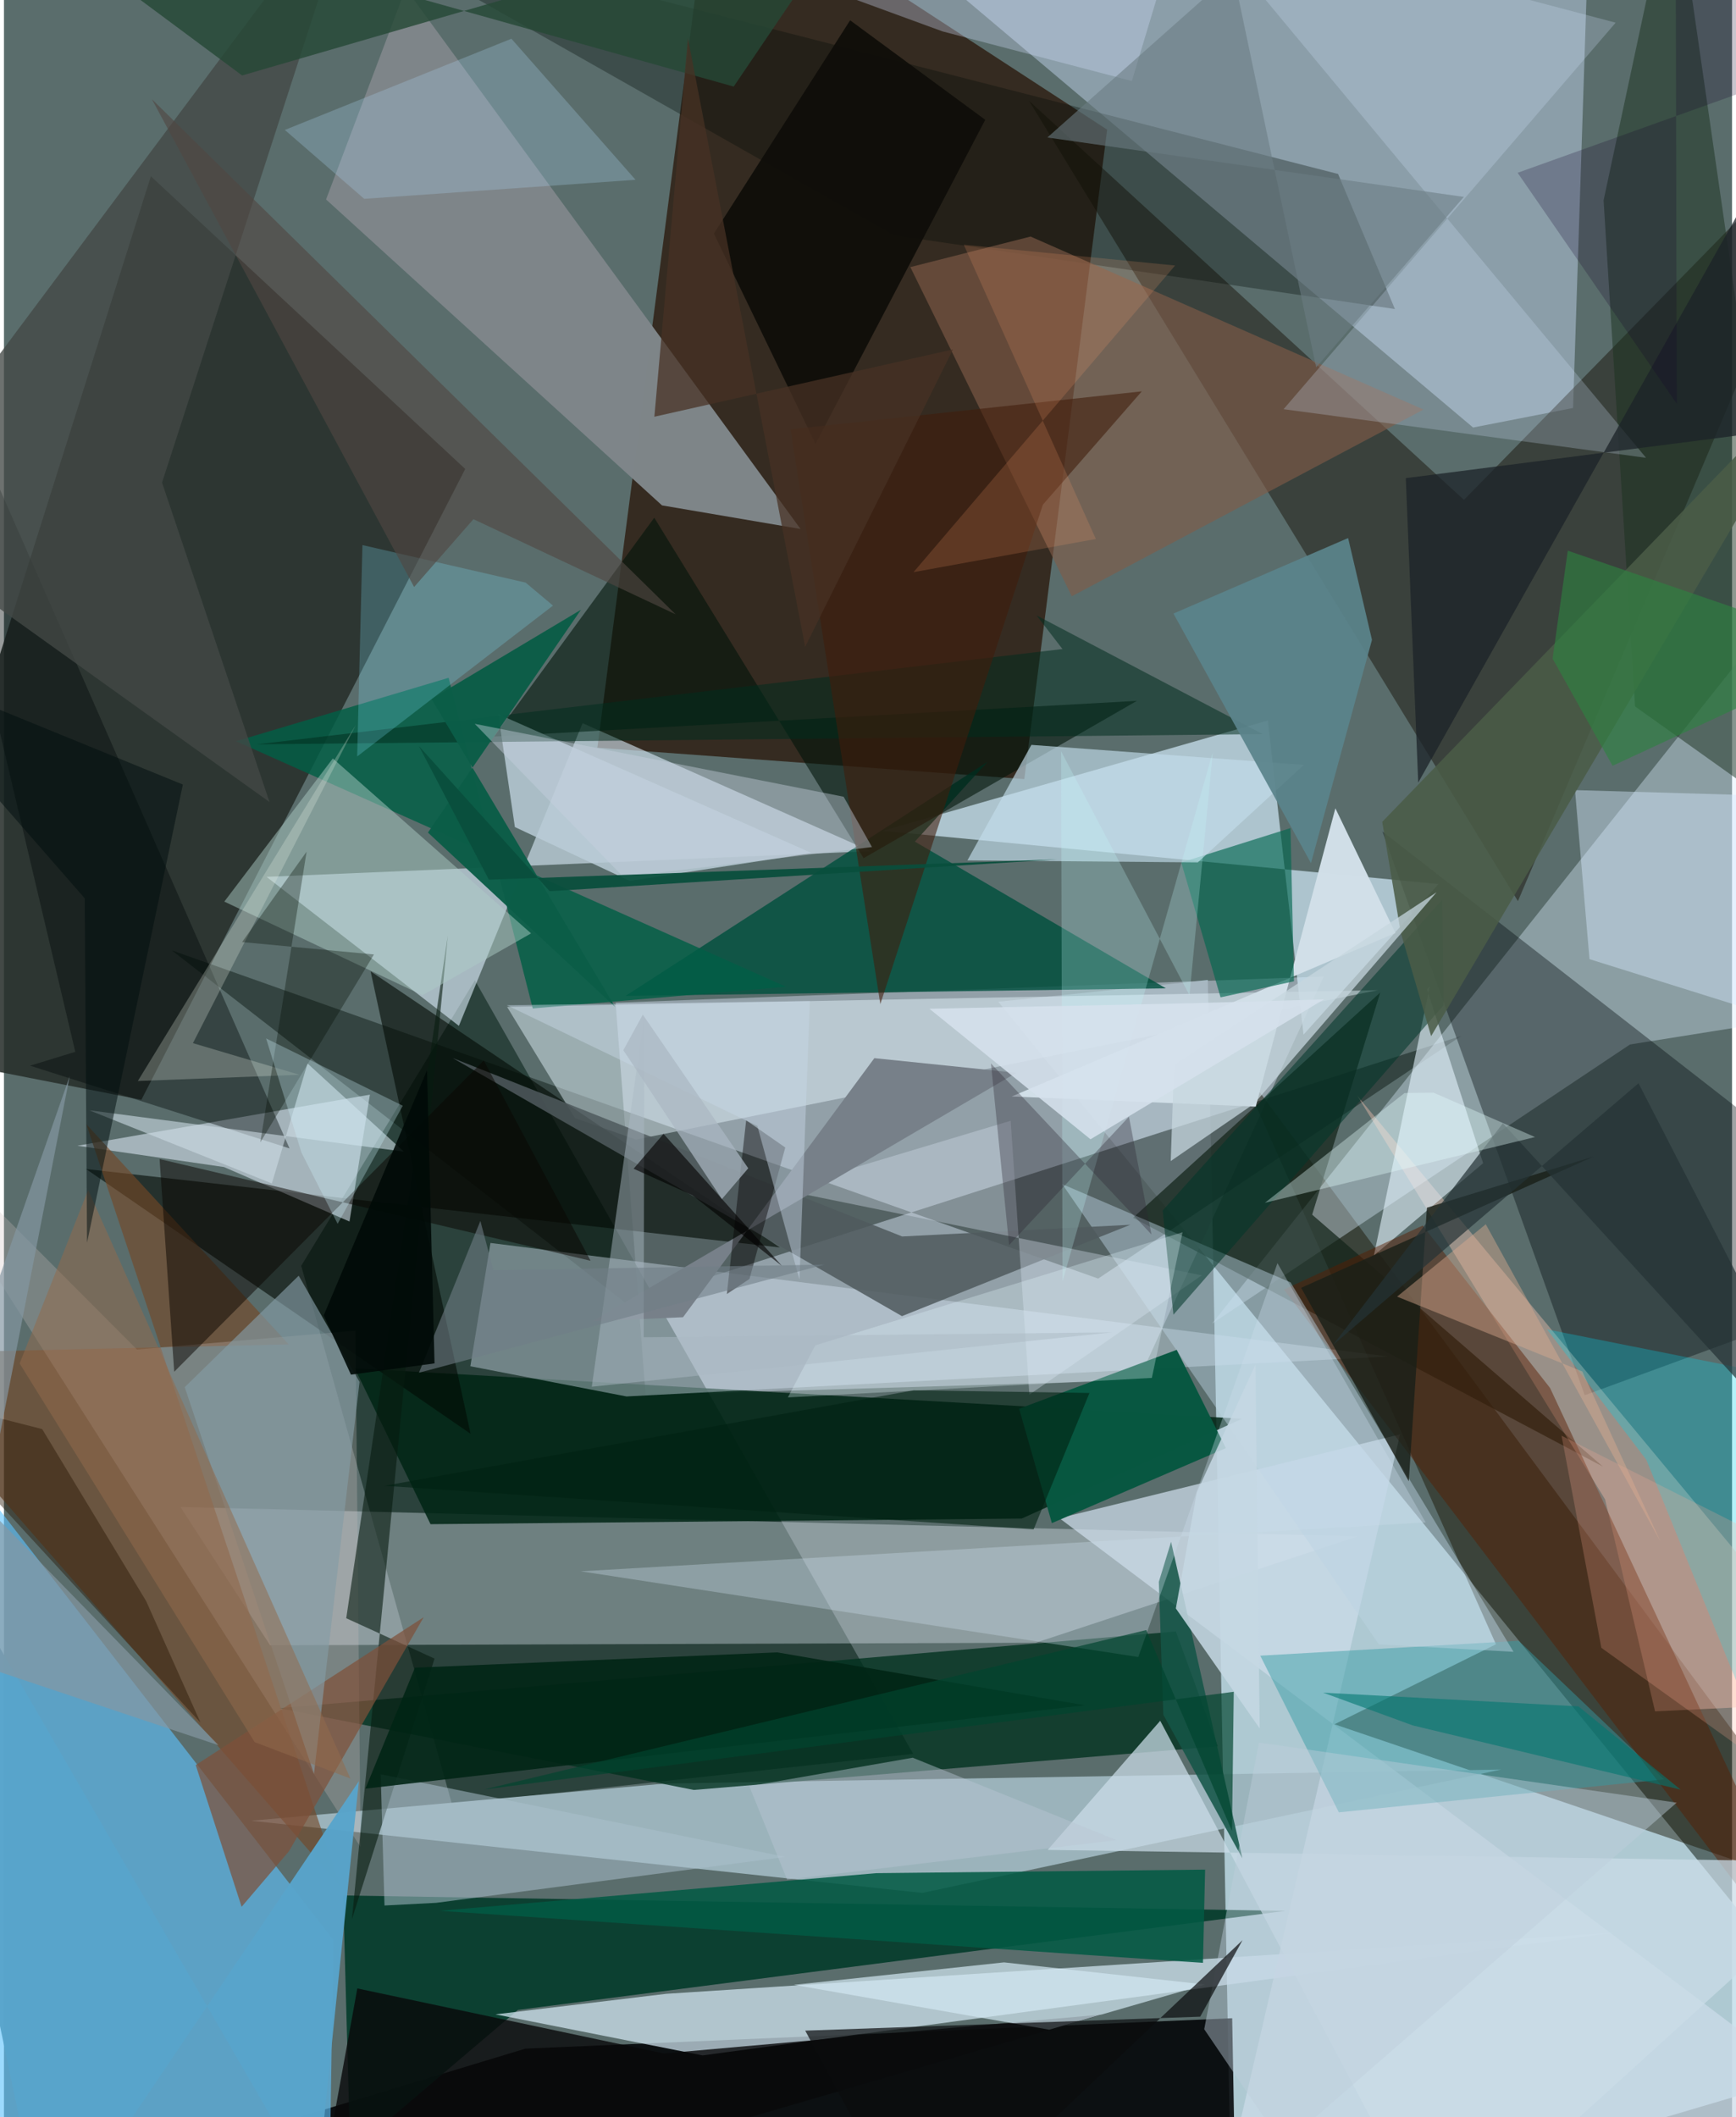 <svg xmlns="http://www.w3.org/2000/svg" width="228" height="278" viewBox="0 0 836 1024"><path fill="#5a6d6c" d="M0 0h836v1024H0z"/><path fill="#c1dce9" fill-opacity=".82" d="M898 996.167L594.075 1086l-11.677-611.983-101.364 10.476z"/><path fill="#261002" fill-opacity=".702" d="M287.085 361.641l206.538 15.183L533.7 62.712 342.266-62z"/><path fill="#272d2a" fill-opacity=".867" d="M223.15 226.828L66.48 531.946-62 506.757 71.066 85.237z"/><path fill="#000204" fill-opacity=".863" d="M-62 1086l314.256-95.148 341.927-14.71L596.182 1086z"/><path fill="#a5b1bb" fill-opacity=".753" d="M295.9 484.953l14.51 189.731 238.385-7.105 89.716-195.294z"/><path fill="#001a10" fill-opacity=".518" d="M227.834 474.139L143.81 612.224l72.954 260.489 223.084-24.43z"/><path fill="#5ec3fd" fill-opacity=".612" d="M-55.46 661.499L-62 1071.723 156.997 1086l2.356-147.636z"/><path fill="#b7cbe1" fill-opacity=".525" d="M759.086 197.33L767.57-62 437.62-23.529l273.1 230.31z"/><path fill="#ecf5ff" fill-opacity=".349" d="M128.75 795.767l370.36-1.221 155.852-51.481-569.6-14.198z"/><path fill="#d5eefd" fill-opacity=".671" d="M693.992 427.57l-65.295 72.86-17.262-151.965-186.257 53.375z"/><path fill="#171300" fill-opacity=".459" d="M898 920.371l-302.387-408.16 126.181 283.07-78.119 38.688z"/><path fill="#003a29" fill-opacity=".871" d="M164.095 916.766l3.41 124.367 81.15-69 371.293-47.905z"/><path fill="#9bb3bb" fill-opacity=".992" d="M444.239 915.528l-324.698-34.9 200.164-17.982 404.585-6.787z"/><path fill="#d1e6f1" fill-opacity=".725" d="M320.4 964.327l458.231-29.558-440.628 59.353-100.217-19.85z"/><path fill="#17130a" fill-opacity=".482" d="M898 45.83L706.3 241.783 495.856 48.694l236.561 387.16z"/><path fill="#dbecfa" fill-opacity=".596" d="M419.305 411.678L127.03 424.11l93.053 72.063 59.833-146.397z"/><path fill="#001009" fill-opacity=".427" d="M301.286 630.59L81.211 459.658l448.137 158.736 175.646-117.34z"/><path fill="#002616" fill-opacity=".859" d="M598.94 686.208l-106.537 48.254-286.038 2.729-36.664-75.397z"/><path fill="#daecfb" fill-opacity=".388" d="M584.447 640.18L898 245.55v241.847l-111.39 17.79z"/><path fill="#00311e" fill-opacity=".78" d="M566.943 789.08l20.244 55.545-253.473 21.106-200.557-39.548z"/><path fill="#d8e6f6" fill-opacity=".404" d="M235.358 601.174l434.18 54.905-368.374 19.337-75.528-14.616z"/><path fill="#7f868a" fill-opacity=".988" d="M385.367 255.854L194.35-5.552 155.825 96.47l162.522 147.97z"/><path fill="#000a0d" fill-opacity=".373" d="M898 582.217v43.779l-133.267 48.83-97.864-272.656z"/><path fill="#014f3e" fill-opacity=".812" d="M440.676 407.06l121.427 70.964-261.393 3.655 175.09-113.18z"/><path fill="#e8f6ff" fill-opacity=".463" d="M305.739 551.169l-29.535-10.4-32.8-53.778 421.183-8.068z"/><path fill="#030b04" fill-opacity=".604" d="M177.378 469.791l198.004 133.576L39.7 565.404l186.044 128.081z"/><path fill="#132318" fill-opacity=".714" d="M773.616 709.405L632.876 587.49l32.912-107.414L546.22 588.98z"/><path fill="#e6f2ff" fill-opacity=".529" d="M167.16 590.805l9.878-61.37L35.53 554.15l70.925 10.31z"/><path fill="#ccdce9" fill-opacity=".733" d="M584.142 1086L898 1025.878 510.586 734.272l164.811-40.511z"/><path fill="#025e46" fill-opacity=".82" d="M378.342 477.27L112.245 358.506l102.874-30.683 40.695 159.934z"/><path fill="#ffcab7" fill-opacity=".384" d="M774.574 725.186l24.19 102.542L898 822.924 654.734 530z"/><path fill="#754726" fill-opacity=".62" d="M162.747 912.464L-62 654.83l199.768-4.604L39.85 543.741z"/><path fill="#000a04" fill-opacity=".318" d="M645.415 84.15l27.493 65.322-242.426-35.69L157.663-40.877z"/><path fill="#001409" fill-opacity=".58" d="M237.215 356.24l310.855-17.258-132.2 76.092-101.267-164.676z"/><path fill="#1b311f" fill-opacity=".498" d="M773.855 96.9l15.228 244.768 85.833 61.165L807.832-62z"/><path fill="#d1dfe8" fill-opacity=".996" d="M673.176 451.265l-29.073-60.315-38.516 144.273-118.085-4.884z"/><path fill="#805b48" fill-opacity=".627" d="M686.748 198.083L496.64 114.412l-58.15 14.774 78.092 159.221z"/><path fill="#e5f5ff" fill-opacity=".588" d="M688.443 478.558l1.383-1.74L662.75 607.21l52.823-44.614z"/><path fill="#cdbfbe" fill-opacity=".275" d="M64.342 652.726L-62 525.994 172.522 893.41l-2.445-249.825z"/><path fill="#baccd7" fill-opacity=".835" d="M302.744 426.067l-55.57-26.04-8.045-54.615L390.748 412.6z"/><path fill="#339ba4" fill-opacity=".471" d="M645.786 876.565l-38.019-75.768 125.018-7.187 70.322 66.997z"/><path fill="#071c10" fill-opacity=".6" d="M208.306 802.205l-42.72-19.516 49.155-330.254-46.402 475.847z"/><path fill="#025a44" fill-opacity=".859" d="M580.044 949.37l1.044-45.102-159.138 1.716-211.228 18.2z"/><path fill="#581c00" fill-opacity=".467" d="M747.973 671.336L895.396 986.8 619.2 623.71l67.154-30.96z"/><path fill="#bbd3e3" fill-opacity=".455" d="M622.431 620.25l-110.45-47.525 153.182 222.613 65.129 3.59z"/><path fill="#4f595d" fill-opacity=".851" d="M434.433 636.571l110.45-44.192-110.34 5.66-217.42-86.278z"/><path fill="#aecdc8" fill-opacity=".478" d="M255.01 451.447l-52.541 29.889-95.866-45.263 52.499-69.233z"/><path fill="#00664f" fill-opacity=".635" d="M588.56 482.383l35.516-7.771-1.68-74.094-52.843 16.628z"/><path fill="#c3ddeb" fill-opacity=".651" d="M628.886 369.935l-131.837-9.667-30.957 55.873 111.472.968z"/><path fill="#000809" fill-opacity=".404" d="M-62 100.07l200.155 455.38-125.524-40.02 21.876-6.695z"/><path fill="#d6e9ff" fill-opacity=".424" d="M760.026 382.146l7.016 81.76 93.164 29.163 15.906-107.56z"/><path fill="#09090b" fill-opacity=".808" d="M319.256 993.185l211.86-18.811L148.406 1086l22.537-124.27z"/><path fill="#0e0d09" fill-opacity=".925" d="M409.35 9.813l-65.9 103.17 49.167 101.707 82.104-156.74z"/><path fill="#444846" fill-opacity=".776" d="M172.16-62L-62 251.484l190.466 136.423L76.47 233.42z"/><path fill="#085741" fill-opacity=".988" d="M567.351 652.866l-76.243 28.478 15.847 55.338 84.184-36.286z"/><path fill="#cbdce8" fill-opacity=".729" d="M693.847 1086L559.363 832.278l-54.425 62.449L898 900.677z"/><path fill="#002c1e" fill-opacity=".529" d="M608.922 355.068l-109.367-57.403 12.524 16.253-389.665 46.084z"/><path fill="#d5e7ff" fill-opacity=".235" d="M574.598-43.1l219.809 264.528-175.365-23.518L779.699 10.966z"/><path fill="#abc0cd" fill-opacity=".522" d="M209.076 920.333l-24.978 1.294-1.851-63.483 195.725 39.993z"/><path fill="#d2e8f2" fill-opacity=".698" d="M581.13 959.846l-75.478 21.844-123.44-21.698 101.6-10.864z"/><path fill="#145547" fill-opacity=".863" d="M558.693 765.086l5.928-19.358 34.485 153.043-38.243-69.396z"/><path fill="#d3e0ec" fill-opacity=".369" d="M579.474 616.846l-83.405 57.707-9.053-132.478-110.984 33.311z"/><path fill="#7e503a" fill-opacity=".714" d="M114.97 922.257l22.926-26.895 65.157-113.166L92.766 853.7z"/><path fill="#cbddec" fill-opacity=".341" d="M687.776 736.334l-408.763 23.647 269.74 41.46 67.329-190.505z"/><path fill="#01372a" fill-opacity=".541" d="M560.545 585.491l5.212 50.384L696.385 486.26l-.57-51.053z"/><path fill="#002415" fill-opacity=".886" d="M374.113 799.195l148.816 25.586-348.06 40.325 23.953-58.499z"/><path fill="#090600" fill-opacity=".494" d="M232.124 512.953l-149.76 150.52-7.076-102.876 208.51 49.195z"/><path fill="#778089" d="M421.078 511.79l-92.565 125.311-43.744 1.91 205.004-120.138z"/><path fill="#411d0b" fill-opacity=".576" d="M550.46 189.28l-169.94 18.363 43.448 278.031 78.615-241.553z"/><path fill="#191f18" fill-opacity=".808" d="M679.612 716.428l8.774-132.308 80.79-24.801-141.615 63.554z"/><path fill="#00d4eb" fill-opacity=".294" d="M898 960.43V673.163l-151.51-30.195 48.051 63.088z"/><path fill="#5b838b" fill-opacity=".929" d="M650.269 260.232l11.543 49.233-29.514 107.997-66.528-120.707z"/><path fill="#58a5cc" fill-opacity=".965" d="M-62 693.186L20.312 1086l151.396-224.507-20.619 200.14z"/><path fill="#4b5c47" fill-opacity=".863" d="M885.506 171.369L666.763 397.503l8.963 53.573 14.703 50.067z"/><path fill="#849ca5" fill-opacity=".643" d="M172.021 668.384l-29.436-51.373-55.129 53.898 62.522 187.096z"/><path fill="#c7d6de" fill-opacity=".745" d="M604.764 533.857l88.278-102.29-126.982 83.461-1.607 46.54z"/><path fill="#ccdbe4" fill-opacity=".596" d="M129.618 572.376l17.232-58.02L193.453 557 41.36 537.017z"/><path fill="#0b5d48" fill-opacity=".965" d="M279.135 294.914l-72.277 43.154 88.817 148.95-90.562-84.34z"/><path fill="#a8ceea" fill-opacity=".286" d="M245.494 18.727L135.883 62.852l38.386 33.314 131.277-9.201z"/><path fill="#264836" fill-opacity=".808" d="M115.203 36.5L-17.39-62 353.033 41.877l62.846-92.754z"/><path fill="#1b2228" fill-opacity=".741" d="M678.168 231.258l6.011 147.25L898-1.773V203.01z"/><path fill="#c1fdfd" fill-opacity=".243" d="M511.41 363.364l62.112 117.985 11.277-117.542-72.686 256.004z"/><path fill="#80e4fb" fill-opacity=".239" d="M173.421 263.637l-2.545 102.24L265.61 292.9l-13.236-11.112z"/><path fill="#030002" fill-opacity=".424" d="M349.714 625.9l10.957-7.333 17.307-63.561-18.921-13.159z"/><path fill="#e2f5fd" fill-opacity=".302" d="M379.233 675.874l13.291-25.177 177.66-54.704-14.859 70.448z"/><path fill="#e8efe5" fill-opacity=".259" d="M64.77 522.841l78.219-3.004-51.57-15.302 78.741-153.792z"/><path fill="#bdcedc" fill-opacity=".439" d="M580.655 981.46l26.464-138.654 202.109 29.082-190.448 165.778z"/><path fill="#504743" fill-opacity=".624" d="M324.92 297.118L71.572 47.983l126.847 235.934 28.696-32.808z"/><path fill="#d2e0fd" fill-opacity=".329" d="M454.061 15.19l-87.163-31.896L576.1-62 545.639 39.19z"/><path fill="#aab8c3" fill-opacity=".482" d="M536.1 644.425l-226.605 2.365.292-155.76-25.409 179.686z"/><path fill="#0a0c0d" fill-opacity=".698" d="M443.474 1086l155.713-147.607-20.482 37.005-191.07 6.752z"/><path fill="#6b7d83" fill-opacity=".58" d="M706.265 95.242l-71.461 82.434-40.17-190.988L504.78 66.5z"/><path fill="#030a00" fill-opacity=".322" d="M115.195 455.648l31.214-43.727-22.39 140.6 54.973-90.885z"/><path fill="#ffac98" fill-opacity=".227" d="M898 886.905l-125.225-89.91-19.253-102.592L898 766.983z"/><path fill="#243235" fill-opacity=".702" d="M790.752 523.93L898 732.41 725.125 543.3l-82.171 107.21z"/><path fill="#241500" fill-opacity=".42" d="M95.094 833.175l-26.328-58.82-50.287-83.167-70.347-17.898z"/><path fill="#926b4d" fill-opacity=".529" d="M7.592 659.463l113.692 183.148 46.332 17.616L40.744 575.573z"/><path fill="#2c2630" fill-opacity=".333" d="M555.127 597.073l-77.65-82.73 8.784 87.853 57.986-62.09z"/><path fill="#e6feff" fill-opacity=".357" d="M610.009 581.743l67.55-53.08 14.03-.17 49.106 21.462z"/><path fill="#c7d6e6" fill-opacity=".447" d="M389.874 484.173l-146.61 2.004 121.203 58.385 20.377 74.39z"/><path fill="#c5d7e3" fill-opacity=".863" d="M607.501 835.99l-2.067-175.988-28.367 61.834-10.144 56.109z"/><path fill="#ffa070" fill-opacity=".176" d="M528.234 260.686l-88.213 16.046 126.553-148.317-102.247-10.04z"/><path fill="#c7d2df" fill-opacity=".416" d="M419.926 409.687L299.59 424.123l-71.85-74.039 178.468 35.266z"/><path fill="#094f3c" fill-opacity=".933" d="M234.58 425.476l-33.869-64.67 63.28 70.239 245.702-15.392z"/><path fill="#00442f" fill-opacity=".678" d="M552.606 788.397L232.2 865.522l362.74-47.268-.847 67.367z"/><path fill="#483224" fill-opacity=".733" d="M387.602 312.836L330.885 18.441l-16.234 183.116 144.442-32.549z"/><path fill="#002111" fill-opacity=".588" d="M440.083 672.44l85.05 1.29-27.016 65.993-314.076-21.096z"/><path fill="#d2f5ff" fill-opacity=".294" d="M126.815 502.253l17.119 55.219 17.485 34.447 31.522-57.123z"/><path fill="#dcac90" fill-opacity=".431" d="M763.556 663.313l-89.604-36.179 42.907-35.004 84.585 153.605z"/><path fill="#2d8341" fill-opacity=".612" d="M756.531 266.345l-7.34 52.213 29.01 51.829L898 314.847z"/><path fill="#120128" fill-opacity=".227" d="M808.646-62l.608 257.265-76.98-111.698 135.853-48.646z"/><path fill="#020101" fill-opacity=".604" d="M376.421 612.34l-43.399-34.285-28.409-12.778 14.477-16.887z"/><path fill="#8497a3" fill-opacity=".69" d="M103.835 844.111l-112.56-115.5 40.51-208.04L-62 788.655z"/><path fill="#007770" fill-opacity=".584" d="M638.168 818.677l123.512 6.632 49.465 40.297-129.599-31.08z"/><path fill="#707e86" fill-opacity=".58" d="M230.479 590.508l-29.706 73.437 196.094-52.298-160.1 2.684z"/><path fill="#000e0e" fill-opacity=".51" d="M39.07 434.486l1.12 166.556 46.36-221.585L-62 318.789z"/><path fill="#d6e1ec" fill-opacity=".875" d="M638.579 483.37l-112.942 67.655-77.914-63.12 127.318-2.694z"/><path fill="#aab7c3" fill-opacity=".71" d="M360.068 565.053l-12.748 14.902-47.686-72.01 9.424-17.22z"/><path fill="#b8c6d4" fill-opacity=".439" d="M360.575 863.92l79.07-13.776 98.65 39.866-159.43 19.116z"/><path fill="#010b07" fill-opacity=".902" d="M167.863 664.868L154.7 636.17l49.971-118.578 3.628 141.827z"/></svg>
